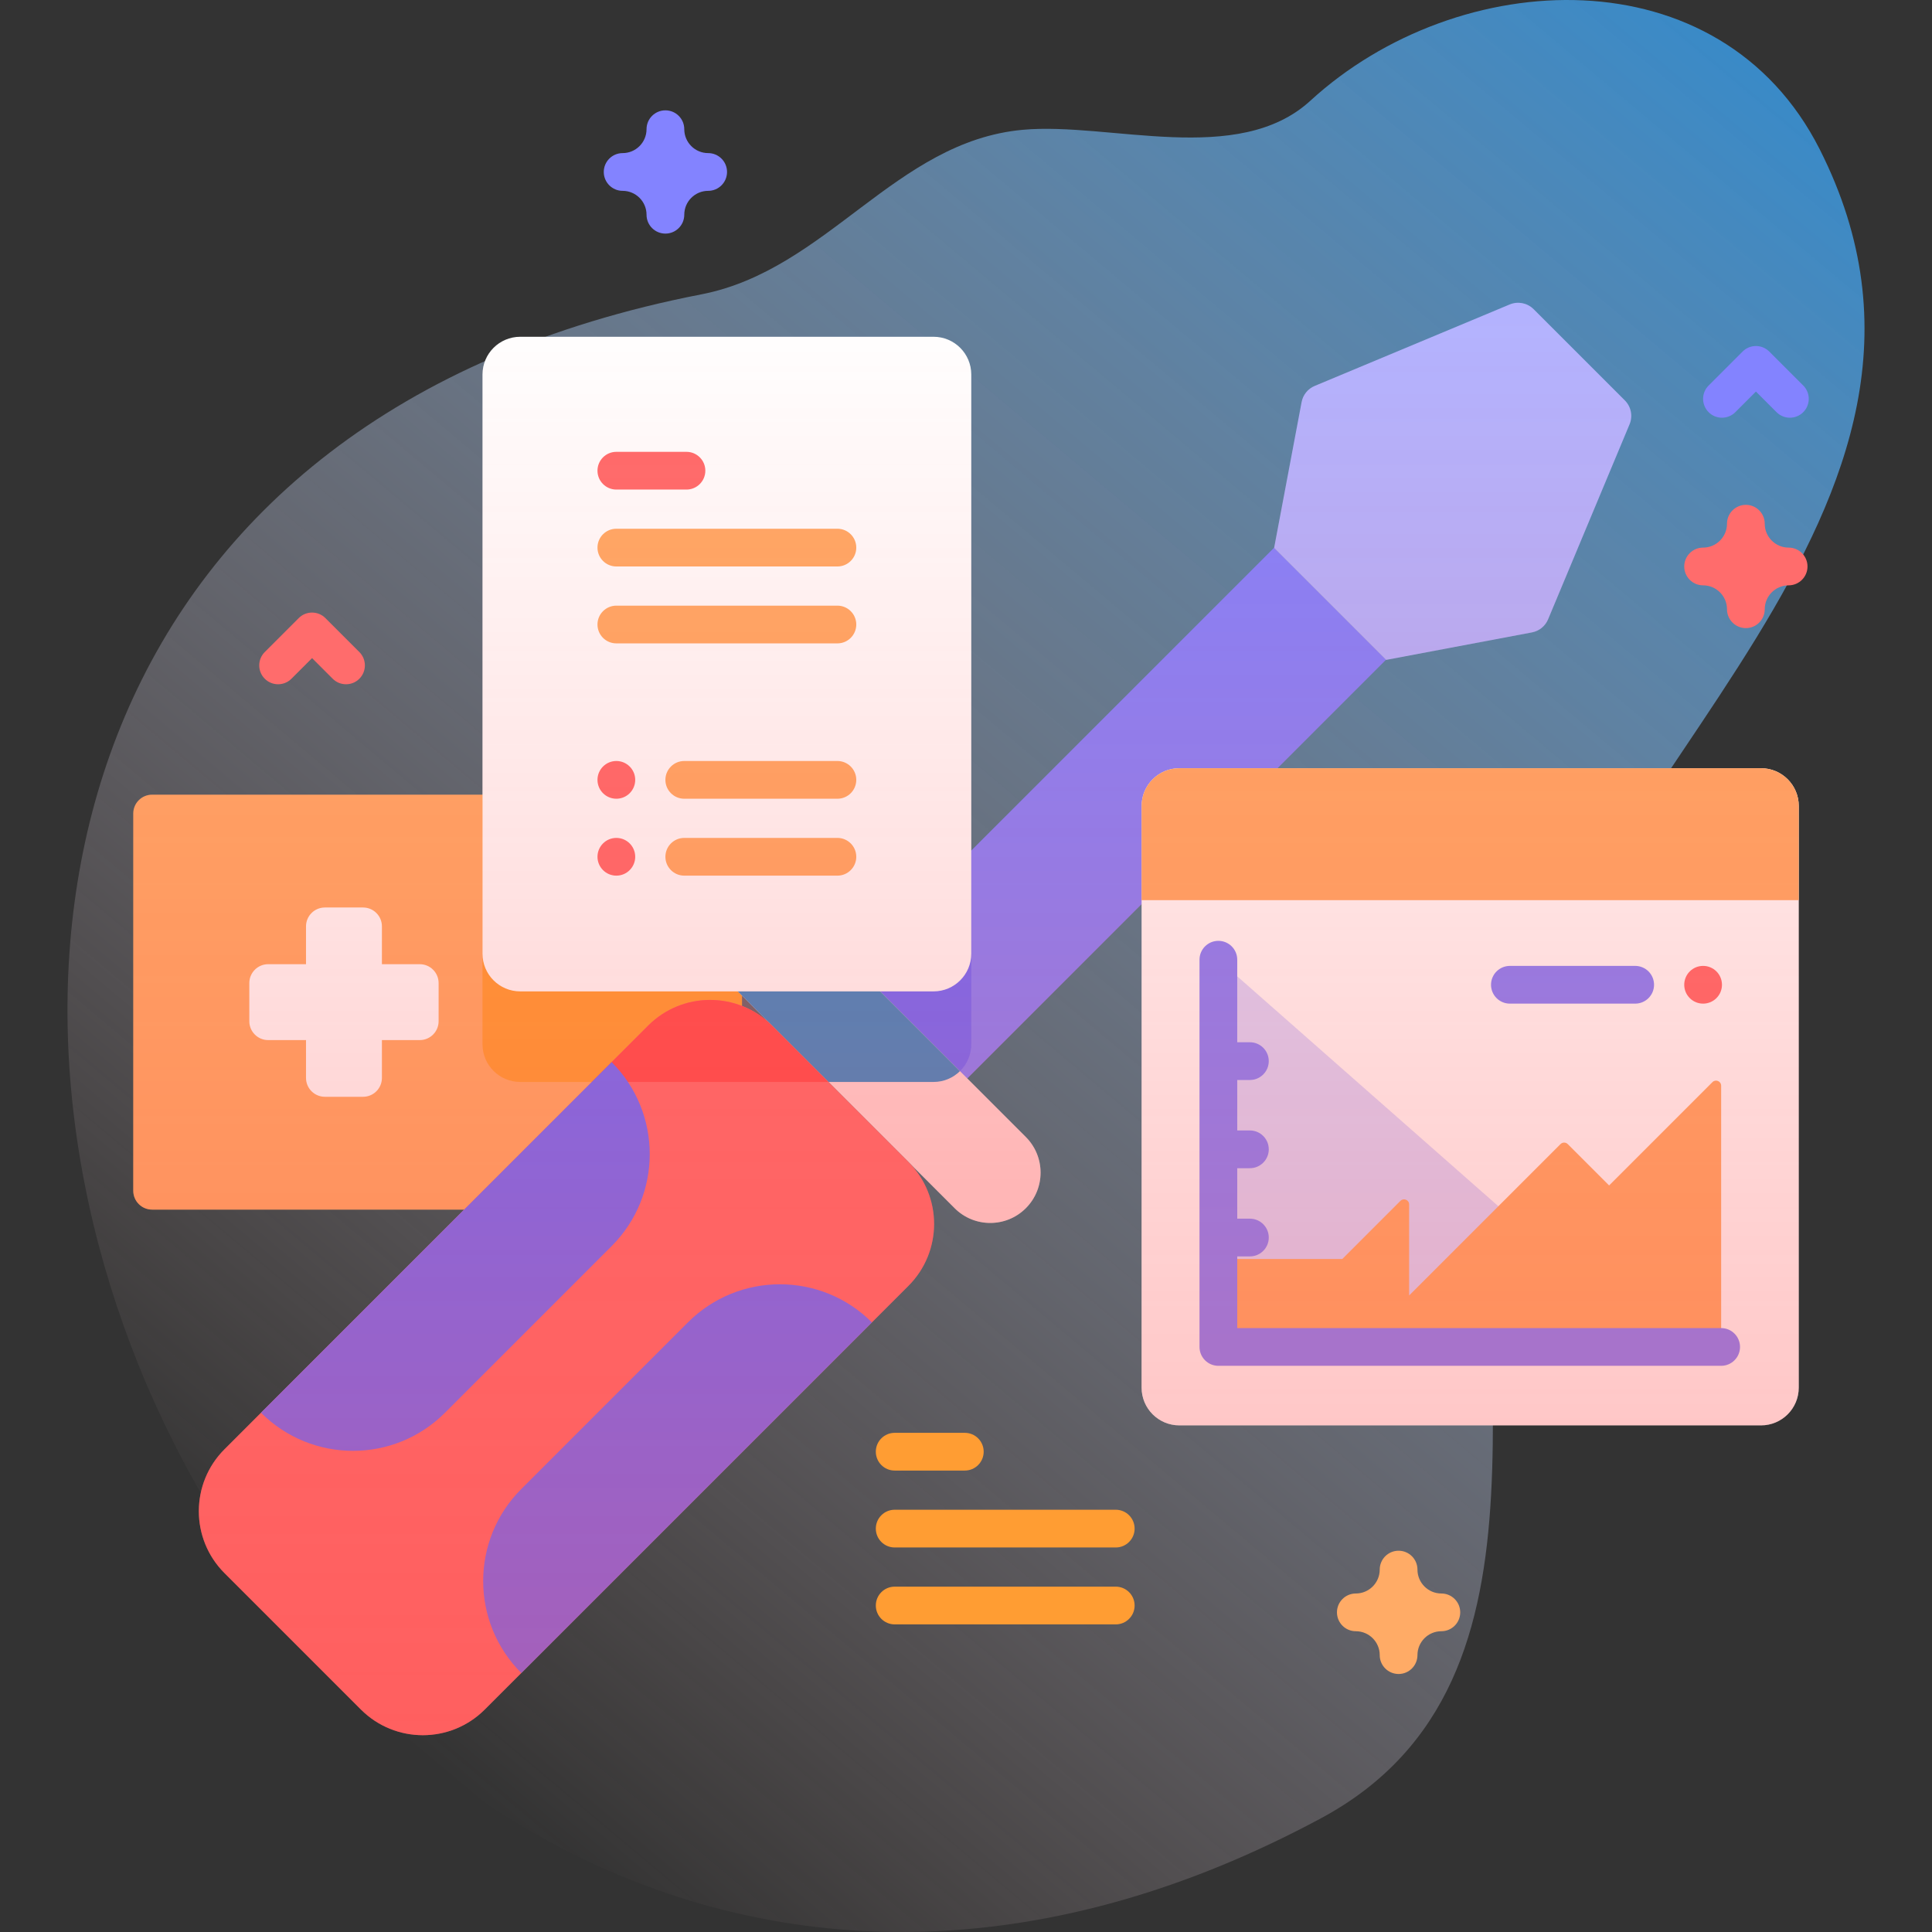 <svg id="Capa_1" enable-background="new 0 0 512 512" height="65" viewBox="0 0 512 512" width="65"
    xmlns="http://www.w3.org/2000/svg"
    xmlns:xlink="http://www.w3.org/1999/xlink">
    <rect x="0" y="0" width="512" height="512" fill="#333333" stroke="none"/>
    <linearGradient id="SVGID_1_" gradientUnits="userSpaceOnUse" x1="94.232" x2="460.787" y1="450.607" y2="13.764">
        <stop offset="0" stop-color="#ffd9d9" stop-opacity="0"/>
        <stop offset=".998" stop-color="#3a8ac7"/>
    </linearGradient>
    <linearGradient id="SVGID_2_" gradientUnits="userSpaceOnUse" x1="256.002" x2="256.002" y1="459.844" y2="80.236">
        <stop offset="0" stop-color="#ff4d4d" stop-opacity=".4"/>
        <stop offset=".146" stop-color="#ff4d4d" stop-opacity=".342"/>
        <stop offset="1" stop-color="#ff4d4d" stop-opacity="0"/>
    </linearGradient>
    <g>
        <g>
            <g>
                <path d="m482.254 39.594c-26.384-52.211-95.823-48.813-134.988-12.906-19.172 17.577-53.231 5.609-76.228 7.71-33.79 3.087-51.848 37.129-85.154 43.604-326.262 63.429-125.807 559.718 164.183 403.863 68.536-36.835 35.447-127.894 48.696-190.742 18.058-85.657 131.816-155.897 83.491-251.529z" fill="url(#SVGID_1_)"/>
            </g>
            <g>
                <g>
                    <g>
                        <path d="m196.626 215.6v99.96c0 2.76-2.24 5-5 5h-151.31c-2.77 0-5-2.24-5-5v-99.96c0-2.76 2.23-5 5-5h151.31c2.76 0 5 2.24 5 5z" fill="#ffab66"/>
                        <path d="m196.626 215.6v71.13h-58.76c-5.52 0-10-4.47-10-10v-66.13h63.76c2.76 0 5 2.24 5 5z" fill="#ff9d33"/>
                        <path d="m71.072 255.521h10.025v-10.025c0-2.761 2.239-5 5-5h10.115c2.761 0 5 2.239 5 5v10.025h10.025c2.761 0 5 2.239 5 5v10.115c0 2.761-2.239 5-5 5h-10.025v10.025c0 2.761-2.239 5-5 5h-10.115c-2.761 0-5-2.239-5-5v-10.025h-10.025c-2.761 0-5-2.239-5-5v-10.115c0-2.761 2.239-5 5-5z" fill="#fff"/>
                    </g>
                    <g>
                        <path d="m274.423 136.4h41.967v161.457h-41.967z" fill="#8383ff" transform="matrix(.707 .707 -.707 .707 240.056 -145.289)"/>
                        <path d="m257.396 225.46v51.27c0 4.49-2.95 8.27-7.01 9.54l-26.9-26.9z" fill="#6c6cff"/>
                        <path d="m252.989 320.189-60.642-60.642c-5.21-5.21-5.21-13.658 0-18.868 5.21-5.21 13.658-5.21 18.868 0l60.642 60.642c5.21 5.21 5.21 13.658 0 18.868-5.21 5.21-13.658 5.21-18.868 0z" fill="#ffd9d9"/>
                        <path d="m254.396 283.86c-1.8 1.78-4.27 2.87-7 2.87h-27.87l-14.94-14.94-12.24-12.24c-5.21-5.21-5.21-13.66 0-18.87 2.61-2.6 6.02-3.91 9.43-3.91 3.42 0 6.84 1.31 9.44 3.91z" fill="#3a8ac7"/>
                        <g>
                            <path d="m95.648 453.048-36.161-36.161c-9.061-9.061-9.061-23.752 0-32.814l112.286-112.286c9.061-9.061 23.752-9.061 32.814 0l36.161 36.161c9.061 9.061 9.061 23.752 0 32.814l-112.286 112.286c-9.061 9.061-23.752 9.061-32.814 0z" fill="#ff6c6c"/>
                            <path d="m219.526 286.73h-62.69l14.94-14.94c9.06-9.06 23.75-9.06 32.81 0z" fill="#ff4d4d"/>
                            <g fill="#6c6cff">
                                <path d="m69.171 374.39 92.919-92.919c13.464 13.464 13.464 35.294 0 48.758l-44.161 44.161c-13.464 13.464-35.294 13.464-48.758 0z"/>
                                <path d="m138.146 443.365 92.919-92.919c-13.464-13.464-35.294-13.464-48.758 0l-44.161 44.161c-13.465 13.464-13.465 35.294 0 48.758z"/>
                            </g>
                        </g>
                        <path d="m430.601 106.111-24.176-24.176c-1.664-1.664-4.167-2.158-6.338-1.251l-51.684 21.591c-1.801.752-3.103 2.36-3.464 4.278l-7.286 38.654 29.675 29.675 38.654-7.286c1.918-.362 3.526-1.663 4.278-3.464l21.591-51.684c.907-2.17.413-4.673-1.25-6.337z" fill="#b3b3ff"/>
                    </g>
                    <g>
                        <g>
                            <g>
                                <path d="m466.687 377.739h-154.153c-5.523 0-10-4.477-10-10v-154.154c0-5.523 4.477-10 10-10h154.153c5.523 0 10 4.477 10 10v154.153c0 5.524-4.477 10.001-10 10.001z" fill="#fff"/>
                                <path d="m476.687 238.552v-24.966c0-5.523-4.477-10-10-10h-154.153c-5.523 0-10 4.477-10 10v24.966z" fill="#ffab66"/>
                            </g>
                            <g>
                                <path d="m322.881 257.331v99.624h112.967c1.249 0 1.832-1.546.895-2.371l-111.612-98.27c-.875-.77-2.25-.149-2.25 1.017z" fill="#d9d9ff"/>
                            </g>
                            <g>
                                <g>
                                    <path d="m400.137 265.973h33.203c2.761 0 5-2.239 5-5s-2.239-5-5-5h-33.203c-2.761 0-5 2.239-5 5s2.239 5 5 5z" fill="#8383ff"/>
                                    <circle cx="451.34" cy="260.973" fill="#ff6c6c" r="5"/>
                                </g>
                            </g>
                        </g>
                        <path d="m322.881 333.649h32.839l15.413-15.414c.85-.85 2.305-.248 2.305.955v24.123l40.119-40.119c.527-.527 1.382-.527 1.909 0l10.965 10.965 27.387-27.387c.85-.85 2.305-.248 2.305.955v67.882c0 .746-.604 1.35-1.35 1.35h-131.892z" fill="#ffab66"/>
                        <path d="m456.124 351.955h-128.243v-18.996h3.356c2.761 0 5-2.239 5-5s-2.239-5-5-5h-3.356v-13.375h3.356c2.761 0 5-2.239 5-5s-2.239-5-5-5h-3.356v-13.375h3.356c2.761 0 5-2.239 5-5s-2.239-5-5-5h-3.356v-21.876c0-2.761-2.238-5-5-5s-5 2.239-5 5v102.622c0 2.761 2.238 5 5 5h133.243c2.762 0 5-2.239 5-5s-2.238-5-5-5z" fill="#8383ff"/>
                    </g>
                    <g>
                        <g>
                            <g>
                                <path d="m255.685 389.715h-18.583c-2.762 0-5-2.239-5-5s2.238-5 5-5h18.583c2.762 0 5 2.239 5 5s-2.239 5-5 5z" fill="#ff9d33"/>
                            </g>
                            <g>
                                <path d="m295.685 410.097h-58.583c-2.762 0-5-2.239-5-5s2.238-5 5-5h58.583c2.762 0 5 2.239 5 5s-2.239 5-5 5z" fill="#ff9d33"/>
                            </g>
                            <g>
                                <path d="m295.685 430.479h-58.583c-2.762 0-5-2.239-5-5s2.238-5 5-5h58.583c2.762 0 5 2.239 5 5s-2.239 5-5 5z" fill="#ff9d33"/>
                            </g>
                        </g>
                    </g>
                    <g>
                        <g>
                            <path d="m257.396 99.249v153.48c0 5.53-4.48 10-10 10h-109.53c-5.52 0-10-4.47-10-10v-153.48c0-5.53 4.48-10 10-10h109.53c5.52 0 10 4.47 10 10z" fill="#fff"/>
                        </g>
                        <g>
                            <g>
                                <g>
                                    <path d="m181.922 129.74h-18.583c-2.761 0-5-2.239-5-5s2.239-5 5-5h18.583c2.761 0 5 2.239 5 5s-2.239 5-5 5z" fill="#ff6c6c"/>
                                </g>
                                <g>
                                    <g>
                                        <path d="m221.922 150.121h-58.583c-2.761 0-5-2.239-5-5s2.239-5 5-5h58.583c2.761 0 5 2.239 5 5s-2.239 5-5 5z" fill="#ffab66"/>
                                    </g>
                                    <g>
                                        <path d="m221.922 170.503h-58.583c-2.761 0-5-2.239-5-5s2.239-5 5-5h58.583c2.761 0 5 2.239 5 5s-2.239 5-5 5z" fill="#ffab66"/>
                                    </g>
                                </g>
                            </g>
                            <g>
                                <path d="m221.922 211.673h-40.583c-2.761 0-5-2.239-5-5s2.239-5 5-5h40.583c2.761 0 5 2.239 5 5s-2.239 5-5 5z" fill="#ffab66"/>
                                <g fill="#ff6c6c">
                                    <circle cx="163.339" cy="206.673" r="5"/>
                                    <circle cx="163.339" cy="227.054" r="5"/>
                                </g>
                            </g>
                            <g>
                                <path d="m221.922 232.054h-40.583c-2.761 0-5-2.239-5-5s2.239-5 5-5h40.583c2.761 0 5 2.239 5 5s-2.239 5-5 5z" fill="#ffab66"/>
                            </g>
                        </g>
                    </g>
                </g>
                <g>
                    <g>
                        <path d="m370.641 443.625c-2.762 0-5-2.239-5-5 0-3.492-2.842-6.333-6.334-6.333-2.762 0-5-2.239-5-5s2.238-5 5-5c3.492 0 6.334-2.841 6.334-6.333 0-2.761 2.238-5 5-5s5 2.239 5 5c0 3.492 2.841 6.333 6.333 6.333 2.762 0 5 2.239 5 5s-2.238 5-5 5c-3.492 0-6.333 2.841-6.333 6.333 0 2.761-2.239 5-5 5z" fill="#ffab66"/>
                    </g>
                    <g>
                        <path d="m176.339 61.907c-2.762 0-5-2.239-5-5 0-3.492-2.841-6.333-6.333-6.333-2.762 0-5-2.239-5-5s2.238-5 5-5c3.492 0 6.333-2.841 6.333-6.333 0-2.761 2.238-5 5-5s5 2.239 5 5c0 3.492 2.841 6.333 6.333 6.333 2.762 0 5 2.239 5 5s-2.238 5-5 5c-3.492 0-6.333 2.841-6.333 6.333 0 2.761-2.238 5-5 5z" fill="#8383ff"/>
                    </g>
                    <g>
                        <path d="m462.673 166.455c-2.762 0-5-2.239-5-5 0-3.492-2.841-6.333-6.333-6.333-2.762 0-5-2.239-5-5s2.238-5 5-5c3.492 0 6.333-2.841 6.333-6.333 0-2.761 2.238-5 5-5s5 2.239 5 5c0 3.492 2.842 6.333 6.334 6.333 2.762 0 5 2.239 5 5s-2.238 5-5 5c-3.492 0-6.334 2.841-6.334 6.333 0 2.761-2.238 5-5 5z" fill="#ff6c6c"/>
                    </g>
                    <g>
                        <path d="m91.7 181.336c-1.279 0-2.56-.488-3.535-1.464l-5.465-5.464-5.465 5.464c-1.951 1.952-5.119 1.952-7.07 0-1.953-1.953-1.953-5.119 0-7.071l9-9c1.951-1.952 5.119-1.952 7.07 0l9 9c1.953 1.953 1.953 5.119 0 7.071-.975.976-2.256 1.464-3.535 1.464z" fill="#ff6c6c"/>
                    </g>
                    <g>
                        <path d="m474.34 110.699c-1.279 0-2.56-.488-3.535-1.464l-5.465-5.464-5.465 5.464c-1.951 1.952-5.119 1.952-7.07 0-1.953-1.953-1.953-5.119 0-7.071l9-9c1.951-1.952 5.119-1.952 7.07 0l9 9c1.953 1.953 1.953 5.119 0 7.071-.976.975-2.256 1.464-3.535 1.464z" fill="#8383ff"/>
                    </g>
                </g>
            </g>
        </g>
        <path d="m466.687 203.585h-128.061l28.702-28.702 38.654-7.286c1.918-.362 3.526-1.663 4.278-3.464l21.592-51.684c.907-2.171.413-4.674-1.251-6.338l-24.176-24.176c-1.663-1.663-4.167-2.158-6.338-1.251l-51.684 21.591c-1.801.752-3.103 2.36-3.464 4.278l-7.286 38.654-80.257 80.257v-126.215c0-5.53-4.48-10-10-10h-109.53c-5.52 0-10 4.47-10 10v111.351h-87.55c-2.77 0-5 2.24-5 5v99.96c0 2.76 2.23 5 5 5h82.685l-63.514 63.513c-9.061 9.061-9.061 23.752 0 32.814l36.161 36.161c9.061 9.061 23.752 9.061 32.814 0l112.286-112.286c9.061-9.061 9.061-23.752 0-32.814l12.241 12.241c5.21 5.21 13.658 5.21 18.868 0s5.21-13.658 0-18.868l-15.484-15.484 46.16-46.16v128.062c0 5.523 4.477 10 10 10h154.154c5.523 0 10-4.477 10-10v-154.154c0-5.523-4.477-10-10-10z" fill="url(#SVGID_2_)"/>
    </g>
</svg>